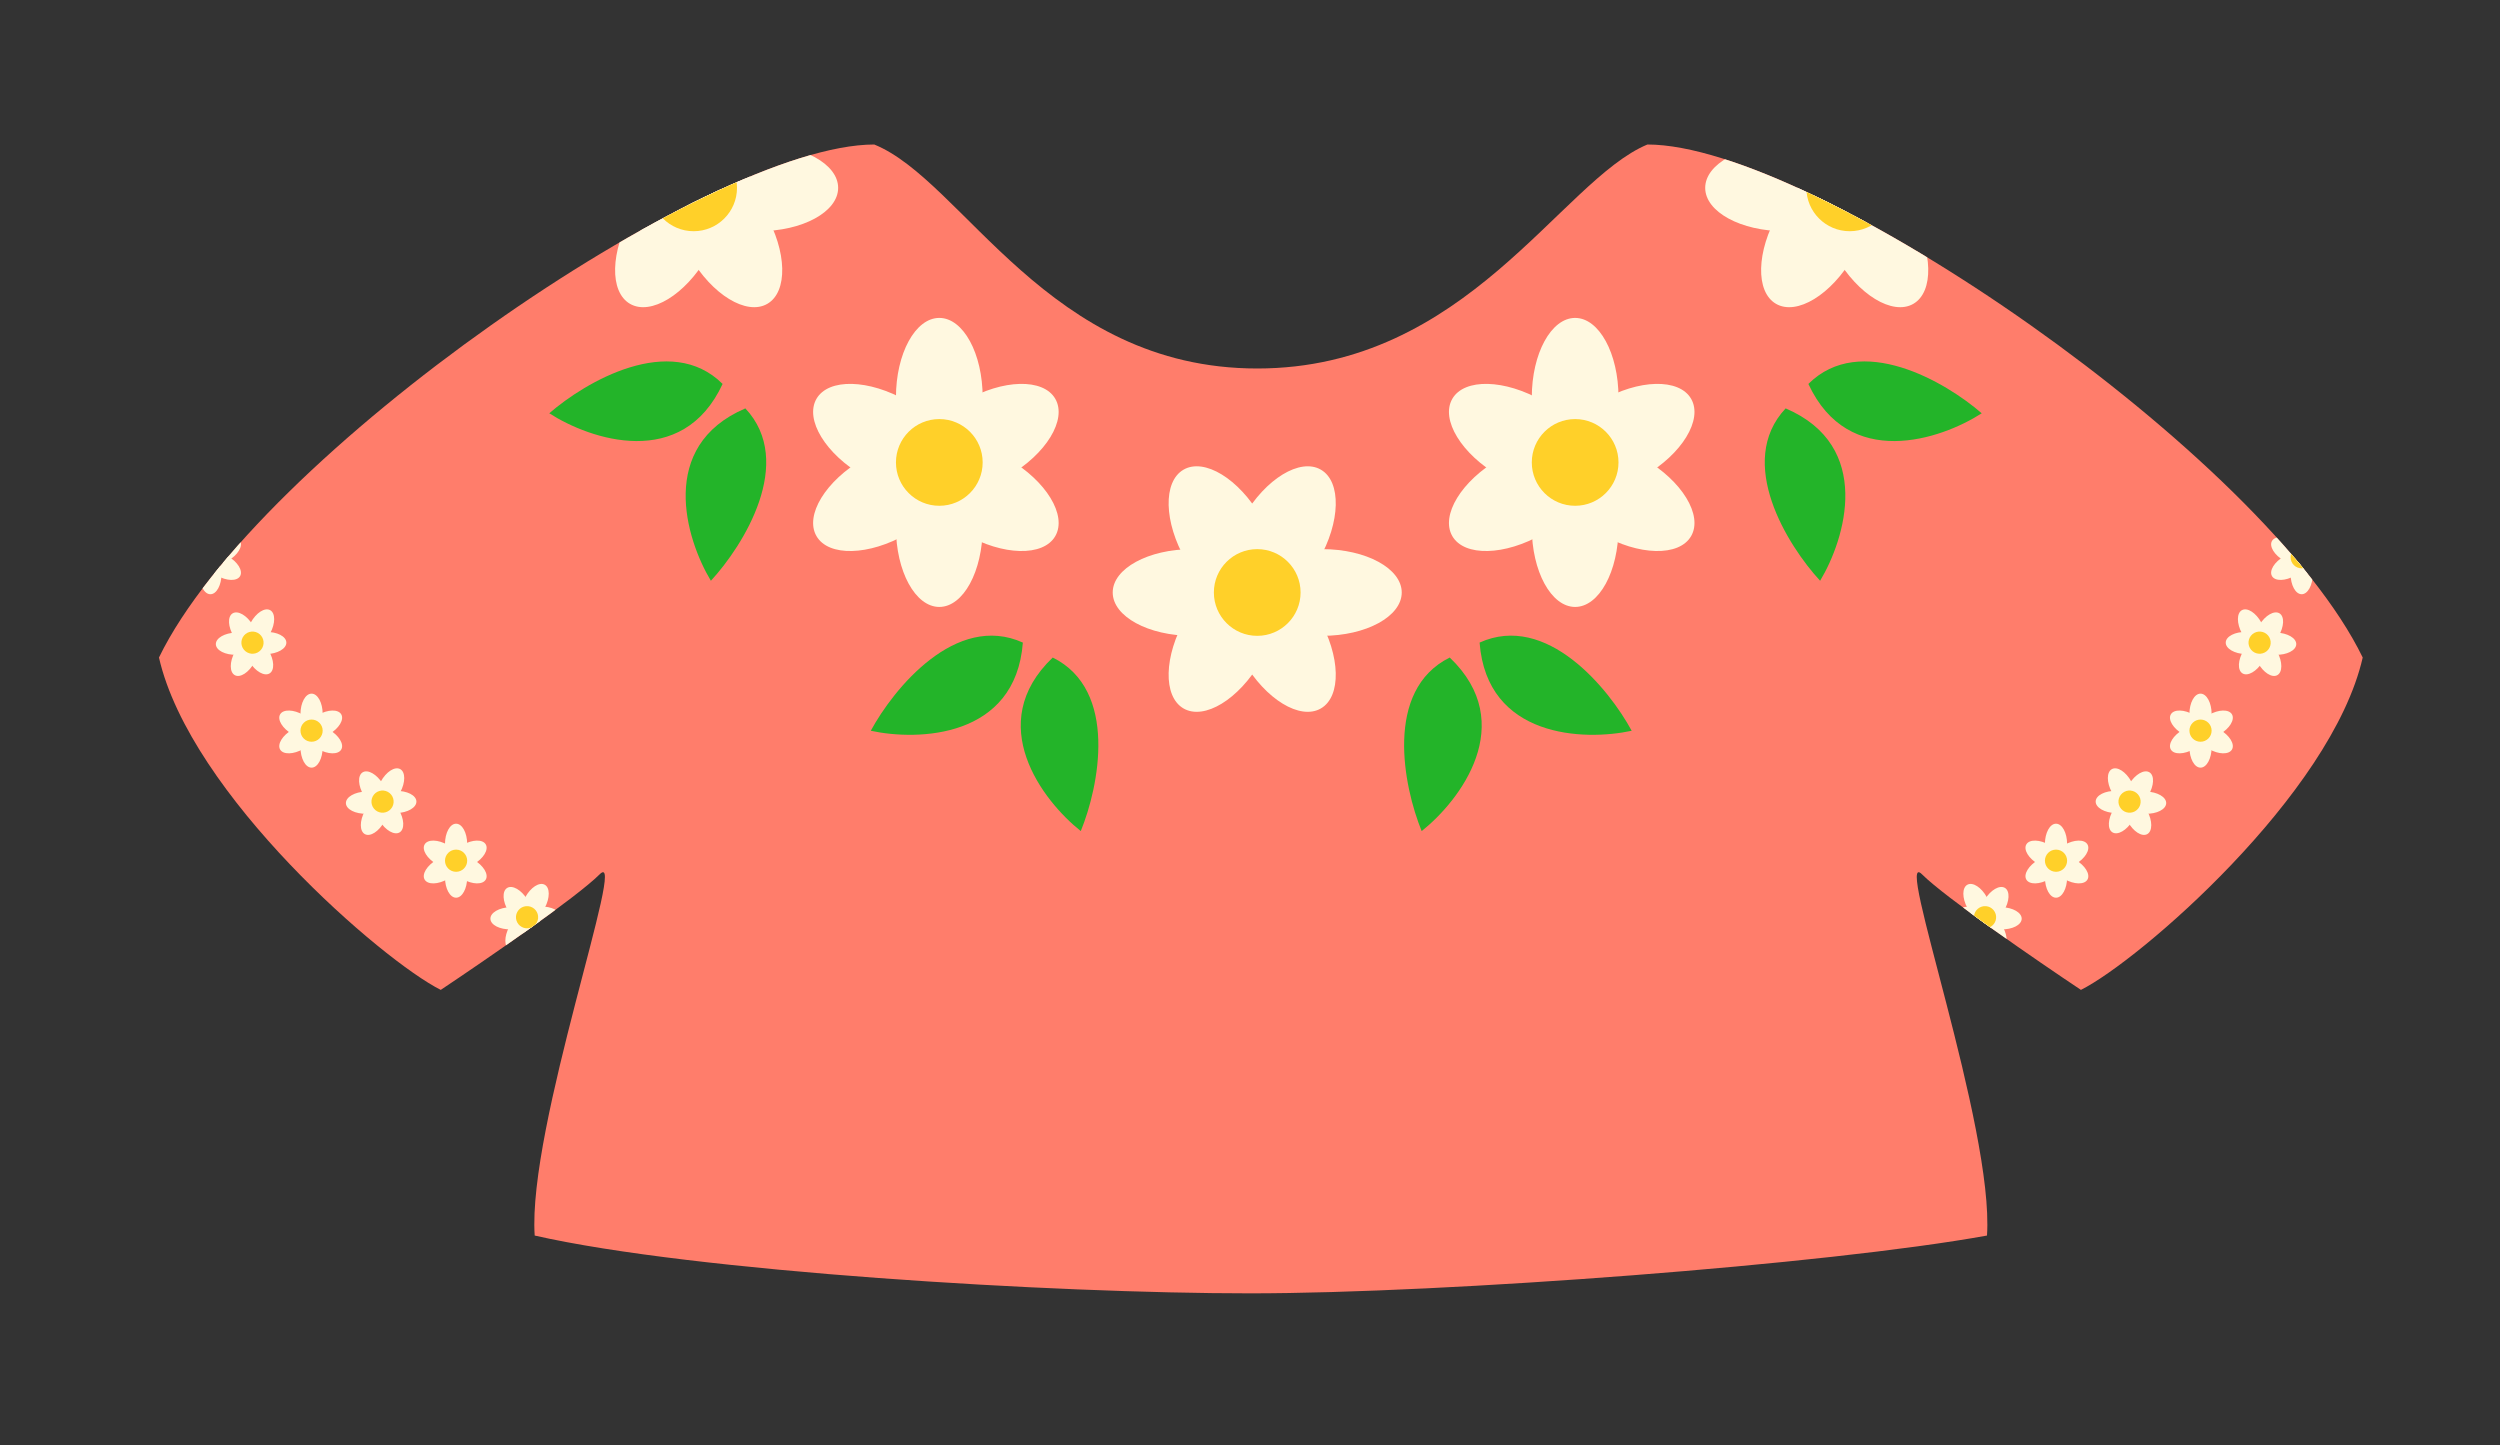 <svg width="173" height="100" viewBox="0 0 173 100" fill="none" xmlns="http://www.w3.org/2000/svg">
  <rect x="0" y="0" width="173" height="100" fill="#333333" stroke="none"/>
  <g clip-path="url(#clip0)" transform="translate(-20)">
    <rect width="213" height="163" fill="#FF7D6B" />
    <ellipse cx="85" cy="27.5" rx="3" ry="5.5" fill="#FFF8E0" />
    <ellipse cx="85" cy="36.5" rx="3" ry="5.5" fill="#FFF8E0" />
    <ellipse cx="88.263" cy="30.348" rx="3" ry="5.5" transform="rotate(-120 88.263 30.348)" fill="#FFF8E0" />
    <ellipse rx="3" ry="5.5" transform="matrix(0.5 -0.866 -0.866 -0.5 81.263 30.348)" fill="#FFF8E0" />
    <ellipse cx="81.263" cy="34.348" rx="3" ry="5.5" transform="rotate(-120 81.263 34.348)" fill="#FFF8E0" />
    <ellipse cx="88.263" cy="34.348" rx="3" ry="5.5" transform="rotate(120 88.263 34.348)" fill="#FFF8E0" />
    <circle cx="85" cy="32" r="3" fill="#FFD029" />
    <ellipse cx="34.561" cy="37.408" rx="0.768" ry="1.408" fill="#FFF8E0" />
    <ellipse cx="34.561" cy="39.713" rx="0.768" ry="1.408" fill="#FFF8E0" />
    <ellipse
      cx="35.396"
      cy="38.138"
      rx="0.768"
      ry="1.408"
      transform="rotate(-120 35.396 38.138)"
      fill="#FFF8E0"
    />
    <ellipse
      rx="0.768"
      ry="1.408"
      transform="matrix(0.5 -0.866 -0.866 -0.5 33.604 38.138)"
      fill="#FFF8E0"
    />
    <ellipse
      cx="33.604"
      cy="39.162"
      rx="0.768"
      ry="1.408"
      transform="rotate(-120 33.604 39.162)"
      fill="#FFF8E0"
    />
    <ellipse
      cx="35.396"
      cy="39.162"
      rx="0.768"
      ry="1.408"
      transform="rotate(120 35.396 39.162)"
      fill="#FFF8E0"
    />
    <circle cx="34.561" cy="38.561" r="0.768" fill="#FFD029" />
    <ellipse cx="41.561" cy="49.408" rx="0.768" ry="1.408" fill="#FFF8E0" />
    <ellipse cx="41.561" cy="51.713" rx="0.768" ry="1.408" fill="#FFF8E0" />
    <ellipse
      cx="42.396"
      cy="50.138"
      rx="0.768"
      ry="1.408"
      transform="rotate(-120 42.396 50.138)"
      fill="#FFF8E0"
    />
    <ellipse
      rx="0.768"
      ry="1.408"
      transform="matrix(0.5 -0.866 -0.866 -0.5 40.604 50.138)"
      fill="#FFF8E0"
    />
    <ellipse
      cx="40.604"
      cy="51.162"
      rx="0.768"
      ry="1.408"
      transform="rotate(-120 40.604 51.162)"
      fill="#FFF8E0"
    />
    <ellipse
      cx="42.396"
      cy="51.162"
      rx="0.768"
      ry="1.408"
      transform="rotate(120 42.396 51.162)"
      fill="#FFF8E0"
    />
    <circle cx="41.561" cy="50.561" r="0.768" fill="#FFD029" />
    <ellipse cx="51.561" cy="58.408" rx="0.768" ry="1.408" fill="#FFF8E0" />
    <ellipse cx="51.561" cy="60.713" rx="0.768" ry="1.408" fill="#FFF8E0" />
    <ellipse
      cx="52.396"
      cy="59.138"
      rx="0.768"
      ry="1.408"
      transform="rotate(-120 52.396 59.138)"
      fill="#FFF8E0"
    />
    <ellipse
      rx="0.768"
      ry="1.408"
      transform="matrix(0.5 -0.866 -0.866 -0.5 50.604 59.138)"
      fill="#FFF8E0"
    />
    <ellipse
      cx="50.604"
      cy="60.162"
      rx="0.768"
      ry="1.408"
      transform="rotate(-120 50.604 60.162)"
      fill="#FFF8E0"
    />
    <ellipse
      cx="52.396"
      cy="60.162"
      rx="0.768"
      ry="1.408"
      transform="rotate(120 52.396 60.162)"
      fill="#FFF8E0"
    />
    <circle cx="51.561" cy="59.561" r="0.768" fill="#FFD029" />
    <ellipse
      cx="38.021"
      cy="43.459"
      rx="0.768"
      ry="1.408"
      transform="rotate(28.48 38.021 43.459)"
      fill="#FFF8E0"
    />
    <ellipse
      cx="36.922"
      cy="45.485"
      rx="0.768"
      ry="1.408"
      transform="rotate(28.48 36.922 45.485)"
      fill="#FFF8E0"
    />
    <ellipse
      cx="38.408"
      cy="44.498"
      rx="0.768"
      ry="1.408"
      transform="rotate(-91.52 38.408 44.498)"
      fill="#FFF8E0"
    />
    <ellipse
      rx="0.768"
      ry="1.408"
      transform="matrix(0.852 -0.523 -0.523 -0.852 36.833 43.644)"
      fill="#FFF8E0"
    />
    <ellipse
      cx="36.344"
      cy="44.544"
      rx="0.768"
      ry="1.408"
      transform="rotate(-91.52 36.344 44.544)"
      fill="#FFF8E0"
    />
    <ellipse
      cx="37.92"
      cy="45.399"
      rx="0.768"
      ry="1.408"
      transform="rotate(148.48 37.92 45.399)"
      fill="#FFF8E0"
    />
    <circle cx="37.472" cy="44.472" r="0.768" transform="rotate(28.48 37.472 44.472)" fill="#FFD029" />
    <ellipse
      cx="47.021"
      cy="54.459"
      rx="0.768"
      ry="1.408"
      transform="rotate(28.48 47.021 54.459)"
      fill="#FFF8E0"
    />
    <ellipse
      cx="45.922"
      cy="56.485"
      rx="0.768"
      ry="1.408"
      transform="rotate(28.48 45.922 56.485)"
      fill="#FFF8E0"
    />
    <ellipse
      cx="47.408"
      cy="55.498"
      rx="0.768"
      ry="1.408"
      transform="rotate(-91.52 47.408 55.498)"
      fill="#FFF8E0"
    />
    <ellipse
      rx="0.768"
      ry="1.408"
      transform="matrix(0.852 -0.523 -0.523 -0.852 45.833 54.644)"
      fill="#FFF8E0"
    />
    <ellipse
      cx="45.344"
      cy="55.544"
      rx="0.768"
      ry="1.408"
      transform="rotate(-91.52 45.344 55.544)"
      fill="#FFF8E0"
    />
    <ellipse
      cx="46.92"
      cy="56.399"
      rx="0.768"
      ry="1.408"
      transform="rotate(148.48 46.92 56.399)"
      fill="#FFF8E0"
    />
    <circle cx="46.472" cy="55.472" r="0.768" transform="rotate(28.48 46.472 55.472)" fill="#FFD029" />
    <ellipse
      cx="57.021"
      cy="62.459"
      rx="0.768"
      ry="1.408"
      transform="rotate(28.48 57.021 62.459)"
      fill="#FFF8E0"
    />
    <ellipse
      cx="55.922"
      cy="64.485"
      rx="0.768"
      ry="1.408"
      transform="rotate(28.48 55.922 64.485)"
      fill="#FFF8E0"
    />
    <ellipse
      cx="57.408"
      cy="63.498"
      rx="0.768"
      ry="1.408"
      transform="rotate(-91.52 57.408 63.498)"
      fill="#FFF8E0"
    />
    <ellipse
      rx="0.768"
      ry="1.408"
      transform="matrix(0.852 -0.523 -0.523 -0.852 55.833 62.644)"
      fill="#FFF8E0"
    />
    <ellipse
      cx="55.344"
      cy="63.544"
      rx="0.768"
      ry="1.408"
      transform="rotate(-91.52 55.344 63.544)"
      fill="#FFF8E0"
    />
    <ellipse
      cx="56.92"
      cy="64.399"
      rx="0.768"
      ry="1.408"
      transform="rotate(148.48 56.92 64.399)"
      fill="#FFF8E0"
    />
    <circle cx="56.472" cy="63.472" r="0.768" transform="rotate(28.48 56.472 63.472)" fill="#FFD029" />
    <ellipse rx="0.768" ry="1.408" transform="matrix(-1 0 0 1 179.276 37.408)" fill="#FFF8E0" />
    <ellipse rx="0.768" ry="1.408" transform="matrix(-1 0 0 1 179.276 39.713)" fill="#FFF8E0" />
    <ellipse
      rx="0.768"
      ry="1.408"
      transform="matrix(0.5 -0.866 -0.866 -0.5 178.441 38.138)"
      fill="#FFF8E0"
    />
    <ellipse
      cx="180.233"
      cy="38.138"
      rx="0.768"
      ry="1.408"
      transform="rotate(-120 180.233 38.138)"
      fill="#FFF8E0"
    />
    <ellipse
      rx="0.768"
      ry="1.408"
      transform="matrix(0.5 -0.866 -0.866 -0.5 180.233 39.162)"
      fill="#FFF8E0"
    />
    <ellipse rx="0.768" ry="1.408" transform="matrix(0.5 0.866 0.866 -0.5 178.441 39.162)" fill="#FFF8E0" />
    <circle r="0.768" transform="matrix(-1 0 0 1 179.276 38.561)" fill="#FFD029" />
    <ellipse rx="0.768" ry="1.408" transform="matrix(-1 0 0 1 172.276 49.408)" fill="#FFF8E0" />
    <ellipse rx="0.768" ry="1.408" transform="matrix(-1 0 0 1 172.276 51.713)" fill="#FFF8E0" />
    <ellipse
      rx="0.768"
      ry="1.408"
      transform="matrix(0.5 -0.866 -0.866 -0.5 171.441 50.138)"
      fill="#FFF8E0"
    />
    <ellipse
      cx="173.233"
      cy="50.138"
      rx="0.768"
      ry="1.408"
      transform="rotate(-120 173.233 50.138)"
      fill="#FFF8E0"
    />
    <ellipse
      rx="0.768"
      ry="1.408"
      transform="matrix(0.5 -0.866 -0.866 -0.5 173.233 51.162)"
      fill="#FFF8E0"
    />
    <ellipse rx="0.768" ry="1.408" transform="matrix(0.5 0.866 0.866 -0.5 171.441 51.162)" fill="#FFF8E0" />
    <circle r="0.768" transform="matrix(-1 0 0 1 172.276 50.561)" fill="#FFD029" />
    <ellipse rx="0.768" ry="1.408" transform="matrix(-1 0 0 1 162.276 58.408)" fill="#FFF8E0" />
    <ellipse rx="0.768" ry="1.408" transform="matrix(-1 0 0 1 162.276 60.713)" fill="#FFF8E0" />
    <ellipse
      rx="0.768"
      ry="1.408"
      transform="matrix(0.5 -0.866 -0.866 -0.5 161.441 59.138)"
      fill="#FFF8E0"
    />
    <ellipse
      cx="163.233"
      cy="59.138"
      rx="0.768"
      ry="1.408"
      transform="rotate(-120 163.233 59.138)"
      fill="#FFF8E0"
    />
    <ellipse
      rx="0.768"
      ry="1.408"
      transform="matrix(0.5 -0.866 -0.866 -0.5 163.233 60.162)"
      fill="#FFF8E0"
    />
    <ellipse rx="0.768" ry="1.408" transform="matrix(0.5 0.866 0.866 -0.5 161.441 60.162)" fill="#FFF8E0" />
    <circle r="0.768" transform="matrix(-1 0 0 1 162.276 59.561)" fill="#FFD029" />
    <ellipse
      rx="0.768"
      ry="1.408"
      transform="matrix(-0.879 0.477 0.477 0.879 175.816 43.459)"
      fill="#FFF8E0"
    />
    <ellipse
      rx="0.768"
      ry="1.408"
      transform="matrix(-0.879 0.477 0.477 0.879 176.915 45.485)"
      fill="#FFF8E0"
    />
    <ellipse
      rx="0.768"
      ry="1.408"
      transform="matrix(0.027 -1 -1 -0.027 175.429 44.498)"
      fill="#FFF8E0"
    />
    <ellipse
      cx="177.005"
      cy="43.644"
      rx="0.768"
      ry="1.408"
      transform="rotate(-148.48 177.005 43.644)"
      fill="#FFF8E0"
    />
    <ellipse
      rx="0.768"
      ry="1.408"
      transform="matrix(0.027 -1 -1 -0.027 177.493 44.544)"
      fill="#FFF8E0"
    />
    <ellipse
      rx="0.768"
      ry="1.408"
      transform="matrix(0.852 0.523 0.523 -0.852 175.918 45.399)"
      fill="#FFF8E0"
    />
    <circle r="0.768" transform="matrix(-0.879 0.477 0.477 0.879 176.365 44.472)" fill="#FFD029" />
    <ellipse
      rx="0.768"
      ry="1.408"
      transform="matrix(-0.879 0.477 0.477 0.879 166.816 54.459)"
      fill="#FFF8E0"
    />
    <ellipse
      rx="0.768"
      ry="1.408"
      transform="matrix(-0.879 0.477 0.477 0.879 167.915 56.485)"
      fill="#FFF8E0"
    />
    <ellipse
      rx="0.768"
      ry="1.408"
      transform="matrix(0.027 -1 -1 -0.027 166.429 55.498)"
      fill="#FFF8E0"
    />
    <ellipse
      cx="168.005"
      cy="54.644"
      rx="0.768"
      ry="1.408"
      transform="rotate(-148.48 168.005 54.644)"
      fill="#FFF8E0"
    />
    <ellipse
      rx="0.768"
      ry="1.408"
      transform="matrix(0.027 -1 -1 -0.027 168.493 55.544)"
      fill="#FFF8E0"
    />
    <ellipse
      rx="0.768"
      ry="1.408"
      transform="matrix(0.852 0.523 0.523 -0.852 166.918 56.399)"
      fill="#FFF8E0"
    />
    <circle r="0.768" transform="matrix(-0.879 0.477 0.477 0.879 167.365 55.472)" fill="#FFD029" />
    <ellipse
      rx="0.768"
      ry="1.408"
      transform="matrix(-0.879 0.477 0.477 0.879 156.816 62.459)"
      fill="#FFF8E0"
    />
    <ellipse
      rx="0.768"
      ry="1.408"
      transform="matrix(-0.879 0.477 0.477 0.879 157.915 64.485)"
      fill="#FFF8E0"
    />
    <ellipse
      rx="0.768"
      ry="1.408"
      transform="matrix(0.027 -1 -1 -0.027 156.429 63.498)"
      fill="#FFF8E0"
    />
    <ellipse
      cx="158.005"
      cy="62.644"
      rx="0.768"
      ry="1.408"
      transform="rotate(-148.48 158.005 62.644)"
      fill="#FFF8E0"
    />
    <ellipse
      rx="0.768"
      ry="1.408"
      transform="matrix(0.027 -1 -1 -0.027 158.493 63.544)"
      fill="#FFF8E0"
    />
    <ellipse
      rx="0.768"
      ry="1.408"
      transform="matrix(0.852 0.523 0.523 -0.852 156.918 64.399)"
      fill="#FFF8E0"
    />
    <circle r="0.768" transform="matrix(-0.879 0.477 0.477 0.879 157.365 63.472)" fill="#FFD029" />
    <ellipse cx="129" cy="27.5" rx="3" ry="5.5" fill="#FFF8E0" />
    <ellipse cx="129" cy="36.5" rx="3" ry="5.5" fill="#FFF8E0" />
    <ellipse cx="132.263" cy="30.348" rx="3" ry="5.5" transform="rotate(-120 132.263 30.348)" fill="#FFF8E0" />
    <ellipse rx="3" ry="5.5" transform="matrix(0.5 -0.866 -0.866 -0.5 125.263 30.348)" fill="#FFF8E0" />
    <ellipse cx="125.263" cy="34.348" rx="3" ry="5.5" transform="rotate(-120 125.263 34.348)" fill="#FFF8E0" />
    <ellipse cx="132.263" cy="34.348" rx="3" ry="5.5" transform="rotate(120 132.263 34.348)" fill="#FFF8E0" />
    <circle cx="129" cy="32" r="3" fill="#FFD029" />
    <ellipse cx="111.5" cy="41" rx="3" ry="5.5" transform="rotate(90 111.5 41)" fill="#FFF8E0" />
    <ellipse cx="102.5" cy="41" rx="3" ry="5.5" transform="rotate(90 102.5 41)" fill="#FFF8E0" />
    <ellipse cx="108.652" cy="44.263" rx="3" ry="5.5" transform="rotate(-30 108.652 44.263)" fill="#FFF8E0" />
    <ellipse rx="3" ry="5.5" transform="matrix(0.866 0.5 0.5 -0.866 108.652 37.263)" fill="#FFF8E0" />
    <ellipse cx="104.652" cy="37.263" rx="3" ry="5.5" transform="rotate(-30 104.652 37.263)" fill="#FFF8E0" />
    <ellipse cx="104.652" cy="44.263" rx="3" ry="5.5" transform="rotate(-150 104.652 44.263)" fill="#FFF8E0" />
    <circle cx="107" cy="41" r="3" transform="rotate(90 107 41)" fill="#FFD029" />
    <ellipse cx="152.5" cy="13" rx="3" ry="5.5" transform="rotate(90 152.5 13)" fill="#FFF8E0" />
    <ellipse cx="143.5" cy="13" rx="3" ry="5.5" transform="rotate(90 143.5 13)" fill="#FFF8E0" />
    <ellipse cx="149.652" cy="16.263" rx="3" ry="5.5" transform="rotate(-30 149.652 16.263)" fill="#FFF8E0" />
    <ellipse rx="3" ry="5.5" transform="matrix(0.866 0.5 0.5 -0.866 149.652 9.263)" fill="#FFF8E0" />
    <ellipse cx="145.652" cy="9.263" rx="3" ry="5.5" transform="rotate(-30 145.652 9.263)" fill="#FFF8E0" />
    <ellipse cx="145.652" cy="16.263" rx="3" ry="5.5" transform="rotate(-150 145.652 16.263)" fill="#FFF8E0" />
    <circle cx="148" cy="13" r="3" transform="rotate(90 148 13)" fill="#FFD029" />
    <ellipse rx="3" ry="5.5" transform="matrix(4.37114e-08 1 1 -4.37114e-08 63.5 13)" fill="#FFF8E0" />
    <ellipse rx="3" ry="5.5" transform="matrix(4.37114e-08 1 1 -4.37114e-08 72.5 13)" fill="#FFF8E0" />
    <ellipse rx="3" ry="5.5" transform="matrix(-0.866 -0.5 -0.5 0.866 66.348 16.263)" fill="#FFF8E0" />
    <ellipse cx="66.348" cy="9.263" rx="3" ry="5.5" transform="rotate(150 66.348 9.263)" fill="#FFF8E0" />
    <ellipse rx="3" ry="5.5" transform="matrix(-0.866 -0.5 -0.5 0.866 70.348 9.263)" fill="#FFF8E0" />
    <ellipse rx="3" ry="5.5" transform="matrix(0.866 -0.5 -0.5 -0.866 70.348 16.263)" fill="#FFF8E0" />
    <circle r="3" transform="matrix(4.37114e-08 1 1 -4.37114e-08 68 13)" fill="#FFD029" />
    <path
      d="M118.38 57.511C121.023 55.412 125.112 50.073 120.322 45.501C115.76 47.761 117.127 54.449 118.38 57.511Z"
      fill="#23B429"
    />
    <path
      d="M132.913 50.569C129.615 51.286 122.893 51.069 122.388 44.467C127.026 42.367 131.337 47.66 132.913 50.569Z"
      fill="#23B429"
    />
    <path
      d="M94.79 57.511C92.147 55.412 88.059 50.073 92.849 45.501C97.411 47.761 96.044 54.449 94.79 57.511Z"
      fill="#23B429"
    />
    <path
      d="M80.258 50.569C83.555 51.286 90.277 51.069 90.782 44.467C86.144 42.367 81.834 47.66 80.258 50.569Z"
      fill="#23B429"
    />
    <path
      d="M145.952 40.189C147.693 37.298 149.654 30.865 143.567 28.26C140.084 31.974 143.706 37.76 145.952 40.189Z"
      fill="#23B429"
    />
    <path
      d="M157.135 28.6C154.297 30.426 147.924 32.575 145.14 26.568C148.75 22.977 154.641 26.427 157.135 28.6Z"
      fill="#23B429"
    />
    <path
      d="M69.193 40.189C67.452 37.298 65.491 30.865 71.578 28.26C75.06 31.974 71.439 37.76 69.193 40.189Z"
      fill="#23B429"
    />
    <path
      d="M58.01 28.6C60.848 30.426 67.22 32.575 70.004 26.568C66.394 22.977 60.504 26.427 58.01 28.6Z"
      fill="#23B429"
    />
  </g>

  <defs>
    <clipPath id="clip0" x="31" y="10" width="153" height="80">
      <path
        d="M31 45.5C37.8 31.5 69 10 80.5 10C86.667 12.5 92.5 25.5 107 25.5C121.5 25.5 128 12.5 134 10C145.5 10 176.7 31.5 183.5 45.5C181.333 55 168 66.5 164 68.5C161 66.5 154.6 62.1 153 60.5C151 58.5 158 78 157.5 85.5C146.5 87.5 120.1 89.5 106.5 89.5C92.9 89.5 68 88 57 85.5C56.5 78 63.5 58.5 61.5 60.5C59.9 62.1 53.5 66.5 50.5 68.5C46.5 66.5 33.167 55 31 45.5Z"
      />
    </clipPath>
  </defs>
</svg>
